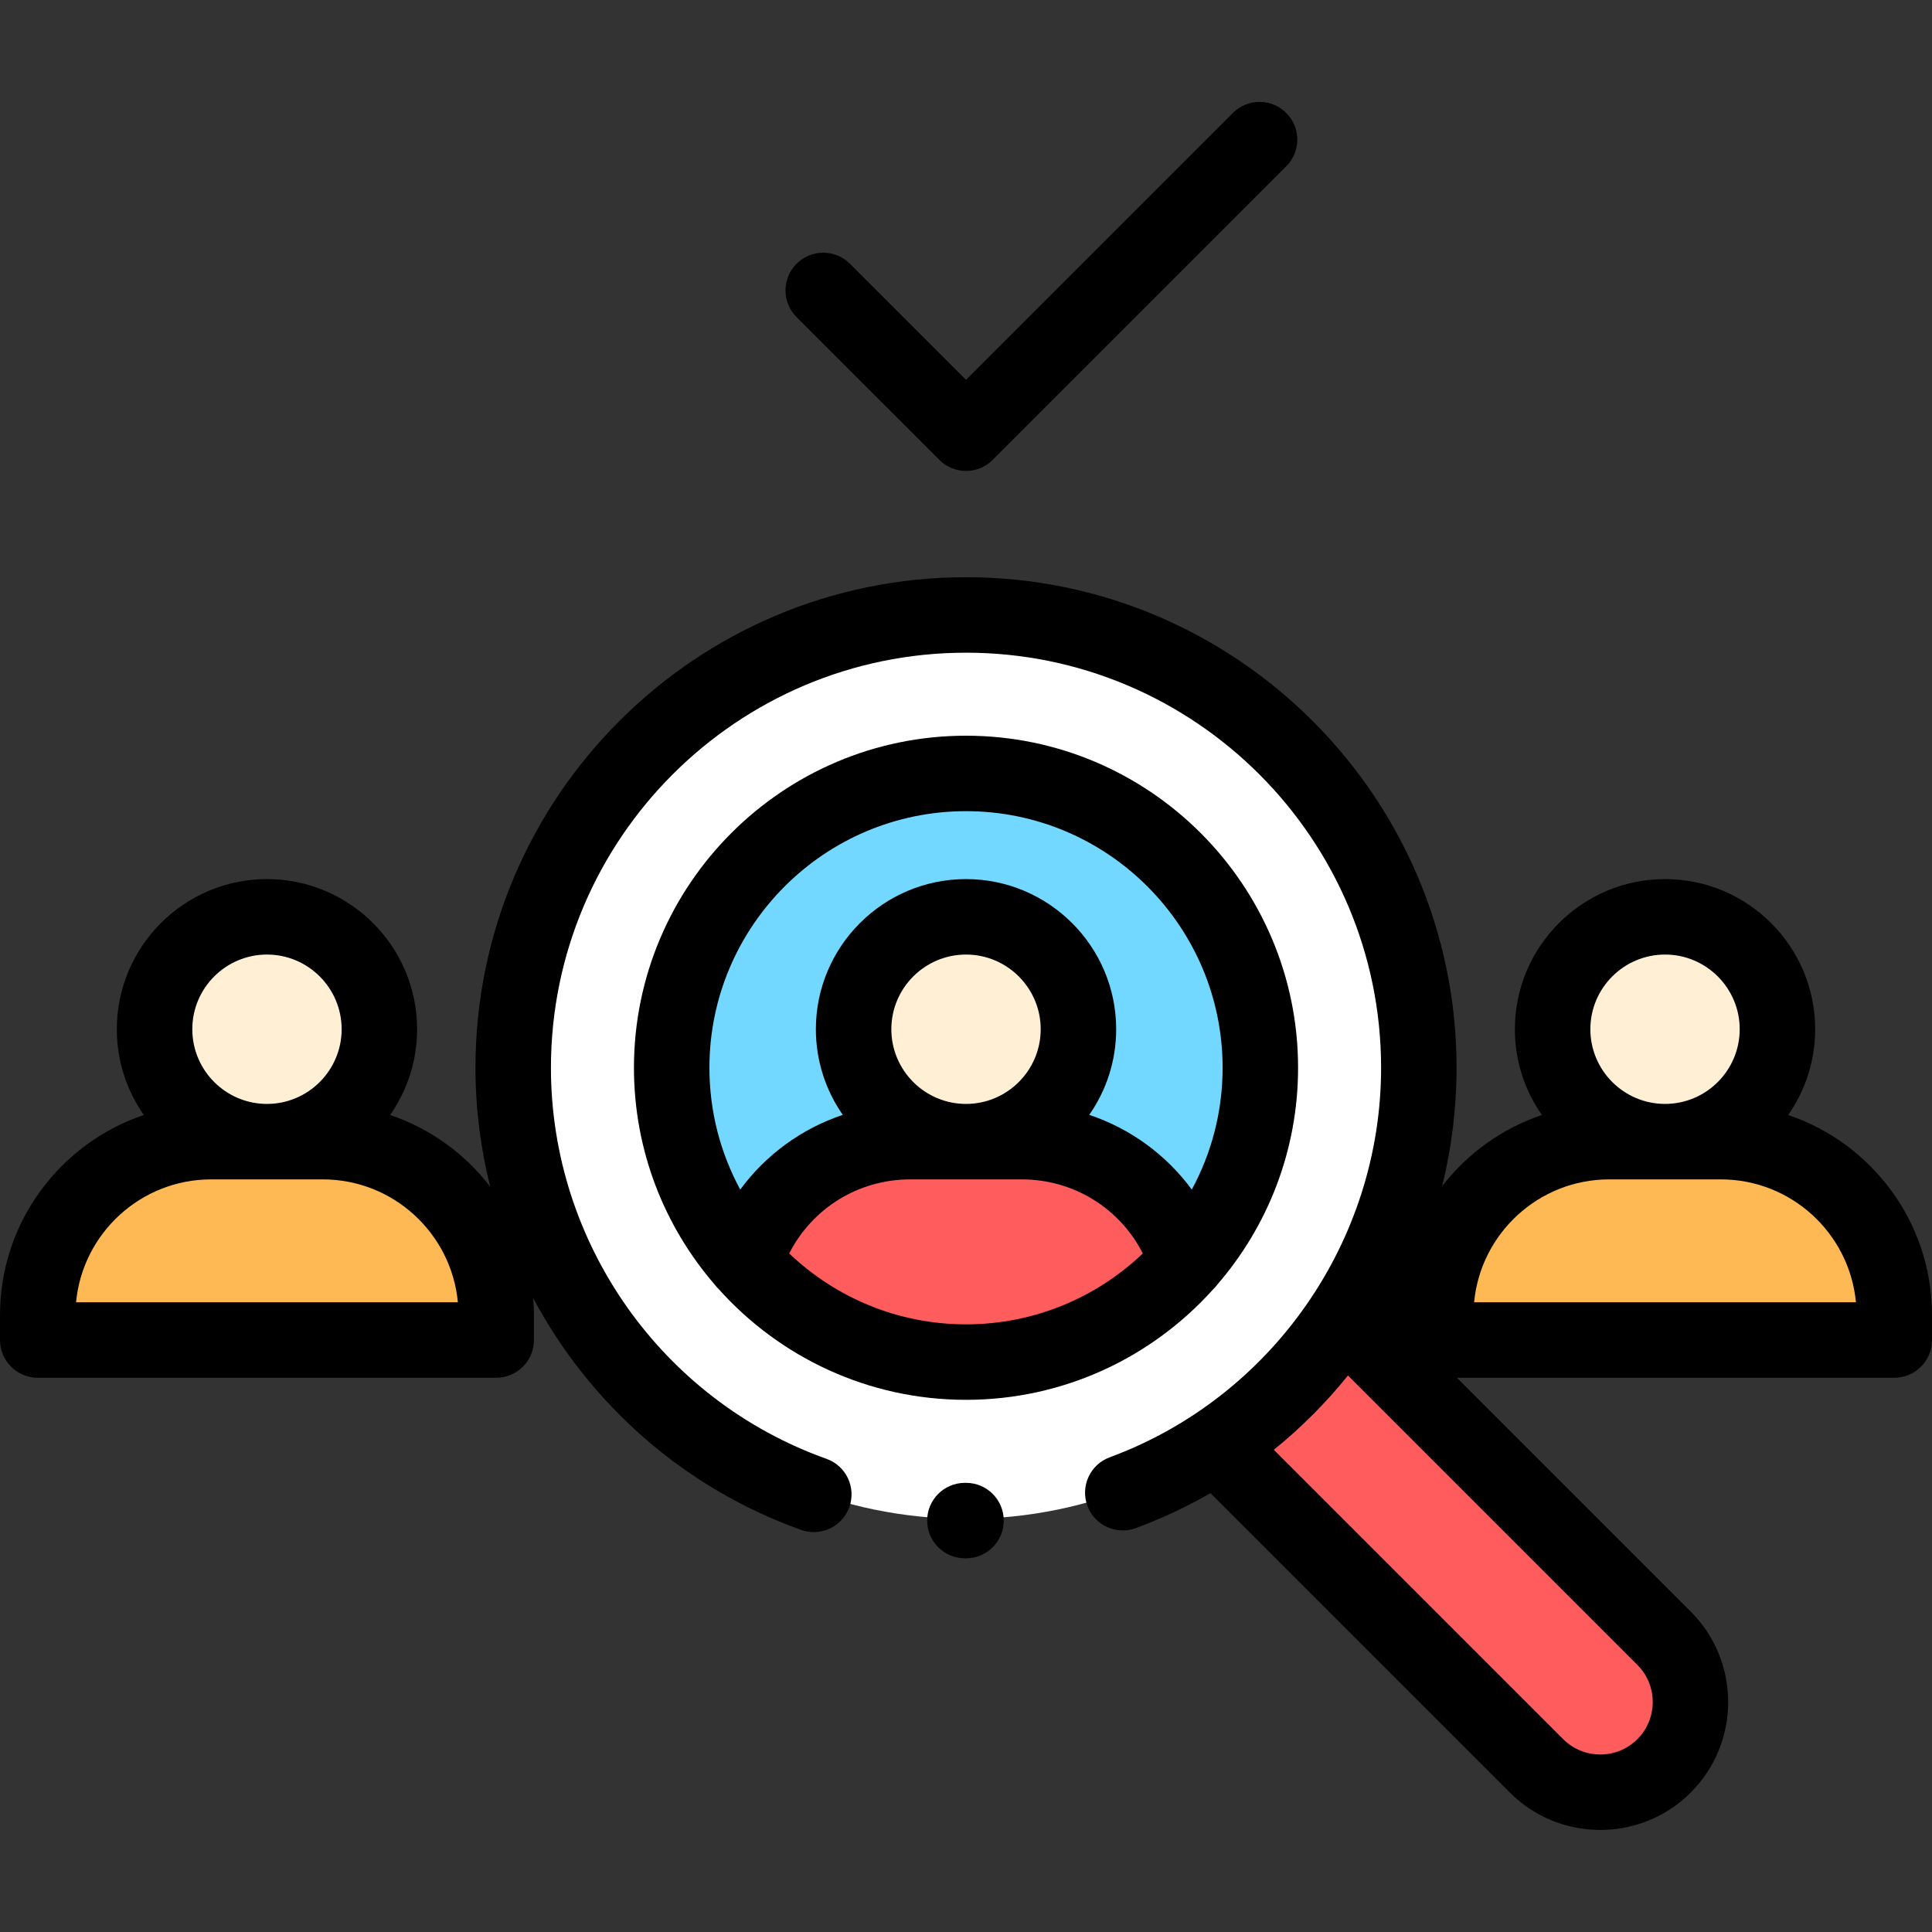 <svg height="512pt" viewBox="0 -27 512 512" width="512pt" xmlns="http://www.w3.org/2000/svg"><rect x="0" y="-27" width="512" height="512" fill="#333333" stroke="none"/><path d="m131.5 328.121v-6.617c0-25.379-20.574-45.953-45.953-45.953h-29.594c-25.379 0-45.953 20.574-45.953 45.953v6.617zm0 0" fill="#ffb954"/><path d="m70.75 215.969c-16.453 0-29.789 13.336-29.789 29.789 0 16.453 13.336 29.793 29.789 29.793s29.789-13.34 29.789-29.793c0-16.453-13.336-29.789-29.789-29.789zm0 0" fill="#ffefd5"/><path d="m502 328.121v-6.617c0-25.379-20.574-45.953-45.953-45.953h-29.594c-25.379 0-45.953 20.574-45.953 45.953v6.617zm0 0" fill="#ffb954"/><path d="m441.25 215.969c-16.453 0-29.789 13.336-29.789 29.789 0 16.453 13.336 29.793 29.789 29.793s29.789-13.34 29.789-29.793c0-16.453-13.336-29.789-29.789-29.789zm0 0" fill="#ffefd5"/><path d="m324.094 357.422 83.09 83.09c9.34 9.336 24.477 9.336 33.812 0 9.34-9.336 9.34-24.477 0-33.812l-83.09-83.09zm0 0" fill="#ff5d5d"/><path d="m376.004 255.516c0 66.273-53.727 120-120 120-66.273 0-120-53.727-120-120s53.727-120 120-120c66.273 0 120 53.727 120 120zm0 0" fill="#fff"/><path d="m334.004 255.516c0 43.078-34.922 78-78 78s-78-34.922-78-78 34.922-78 78-78 78 34.922 78 78zm0 0" fill="#72d8ff"/><path d="m270.797 275.551h-29.594c-20.359 0-37.617 13.246-43.648 31.586 8.113 9.184 18.355 16.43 29.957 20.984h56.984c11.598-4.555 21.836-11.797 29.953-20.977-6.031-18.344-23.293-31.594-43.652-31.594zm0 0" fill="#ff5d5d"/><path d="m256 215.969c-16.453 0-29.789 13.336-29.789 29.789 0 16.453 13.336 29.793 29.789 29.793s29.789-13.34 29.789-29.793c0-16.453-13.336-29.789-29.789-29.789zm0 0" fill="#ffefd5"/><path d="m256.004 365.969h-.297c-5.523 0-10 4.477-10 10 0 5.52 4.477 10 10 10h.297c5.523 0 10-4.48 10-10 0-5.523-4.477-10-10-10zm0 0"/><path d="m321.484 314.695c.402-.387.77-.801 1.102-1.246 13.34-15.43 21.418-35.527 21.418-57.48 0-48.523-39.477-88-88-88-48.523 0-88 39.477-88 88 0 21.941 8.074 42.035 21.402 57.461.34.461.723.887 1.137 1.285 16.121 17.945 39.492 29.254 65.461 29.254 25.977 0 49.355-11.316 65.48-29.273zm-112.332-9.516c6.047-11.938 18.309-19.629 32.055-19.629h29.594c13.746 0 26.004 7.691 32.055 19.629-12.207 11.629-28.703 18.789-46.852 18.789-18.148 0-34.645-7.16-46.852-18.789zm46.852-39.629c-10.914 0-19.789-8.879-19.789-19.793 0-10.91 8.875-19.789 19.789-19.789 10.914 0 19.793 8.879 19.793 19.789 0 10.914-8.879 19.793-19.793 19.793zm0-77.582c37.496 0 68 30.504 68 68 0 11.672-2.957 22.668-8.164 32.277-6.801-9.238-16.289-16.152-27.176-19.797 4.488-6.441 7.133-14.262 7.133-22.691 0-21.938-17.852-39.789-39.793-39.789s-39.789 17.852-39.789 39.789c0 8.43 2.641 16.25 7.129 22.691-10.887 3.645-20.375 10.559-27.176 19.797-5.203-9.609-8.164-20.605-8.164-32.277 0-37.496 30.504-68 68-68zm0 0"/><path d="m473.887 268.484c4.5-6.449 7.152-14.281 7.152-22.723 0-21.941-17.848-39.793-39.789-39.793s-39.793 17.852-39.793 39.793c0 8.441 2.652 16.273 7.156 22.723-10.574 3.566-19.742 10.207-26.434 18.863 2.516-10.168 3.824-20.684 3.824-31.379 0-71.684-58.32-130-130-130-71.684 0-130 58.316-130 130 0 10.781 1.359 21.34 3.902 31.496-6.699-8.711-15.902-15.398-26.523-18.98 4.504-6.449 7.156-14.281 7.156-22.723 0-21.941-17.852-39.793-39.793-39.793-21.938 0-39.789 17.852-39.789 39.793 0 8.441 2.652 16.273 7.152 22.723-22.125 7.465-38.109 28.406-38.109 53.02v6.617c0 5.523 4.477 10 10 10h121.5c5.523 0 10-4.477 10-10v-6.617c0-1.508-.078-2.996-.195-4.477 14.918 27.988 39.875 50.305 71.004 61.414 1.113.395 2.246.582 3.359.582 4.109 0 7.961-2.551 9.418-6.641 1.855-5.203-.855-10.922-6.059-12.777-43.676-15.586-73.023-57.234-73.023-103.637 0-60.652 49.344-110 110-110 60.652 0 110 49.348 110 110 0 45.871-28.902 87.355-71.918 103.23-5.18 1.914-7.832 7.664-5.918 12.844 1.91 5.184 7.664 7.828 12.844 5.922 6.887-2.543 13.484-5.656 19.766-9.262l79.336 79.332c6.609 6.613 15.293 9.918 23.977 9.918s17.367-3.309 23.977-9.918c13.223-13.219 13.223-34.73 0-47.953l-61.961-61.961h115.895c5.523 0 10-4.477 10-10v-6.617c0-24.617-15.984-45.555-38.113-53.02zm-403.137-42.516c10.914 0 19.789 8.879 19.789 19.789 0 10.914-8.875 19.793-19.789 19.793s-19.789-8.879-19.789-19.793c0-10.91 8.875-19.789 19.789-19.789zm-50.594 92.152c1.711-18.242 17.113-32.57 35.797-32.57h29.594c18.684 0 34.086 14.328 35.797 32.57zm413.77 115.773c-5.422 5.422-14.25 5.422-19.668 0l-76.684-76.684c7.195-5.809 13.777-12.395 19.652-19.688l76.699 76.699c5.422 5.426 5.422 14.25 0 19.672zm7.324-207.926c10.914 0 19.789 8.879 19.789 19.789 0 10.914-8.875 19.793-19.789 19.793s-19.789-8.879-19.789-19.793c0-10.91 8.875-19.789 19.789-19.789zm-50.594 92.152c1.711-18.242 17.113-32.57 35.797-32.57h29.594c18.684 0 34.086 14.328 35.797 32.57zm0 0"/><path d="m248.93 94.871c1.953 1.953 4.512 2.93 7.07 2.93s5.117-.977 7.07-2.93l77.801-77.801c3.906-3.906 3.906-10.234 0-14.141-3.902-3.906-10.234-3.906-14.141 0l-70.73 70.73-30.762-30.762c-3.906-3.906-10.238-3.906-14.145 0-3.902 3.902-3.902 10.234 0 14.141zm0 0"/></svg>